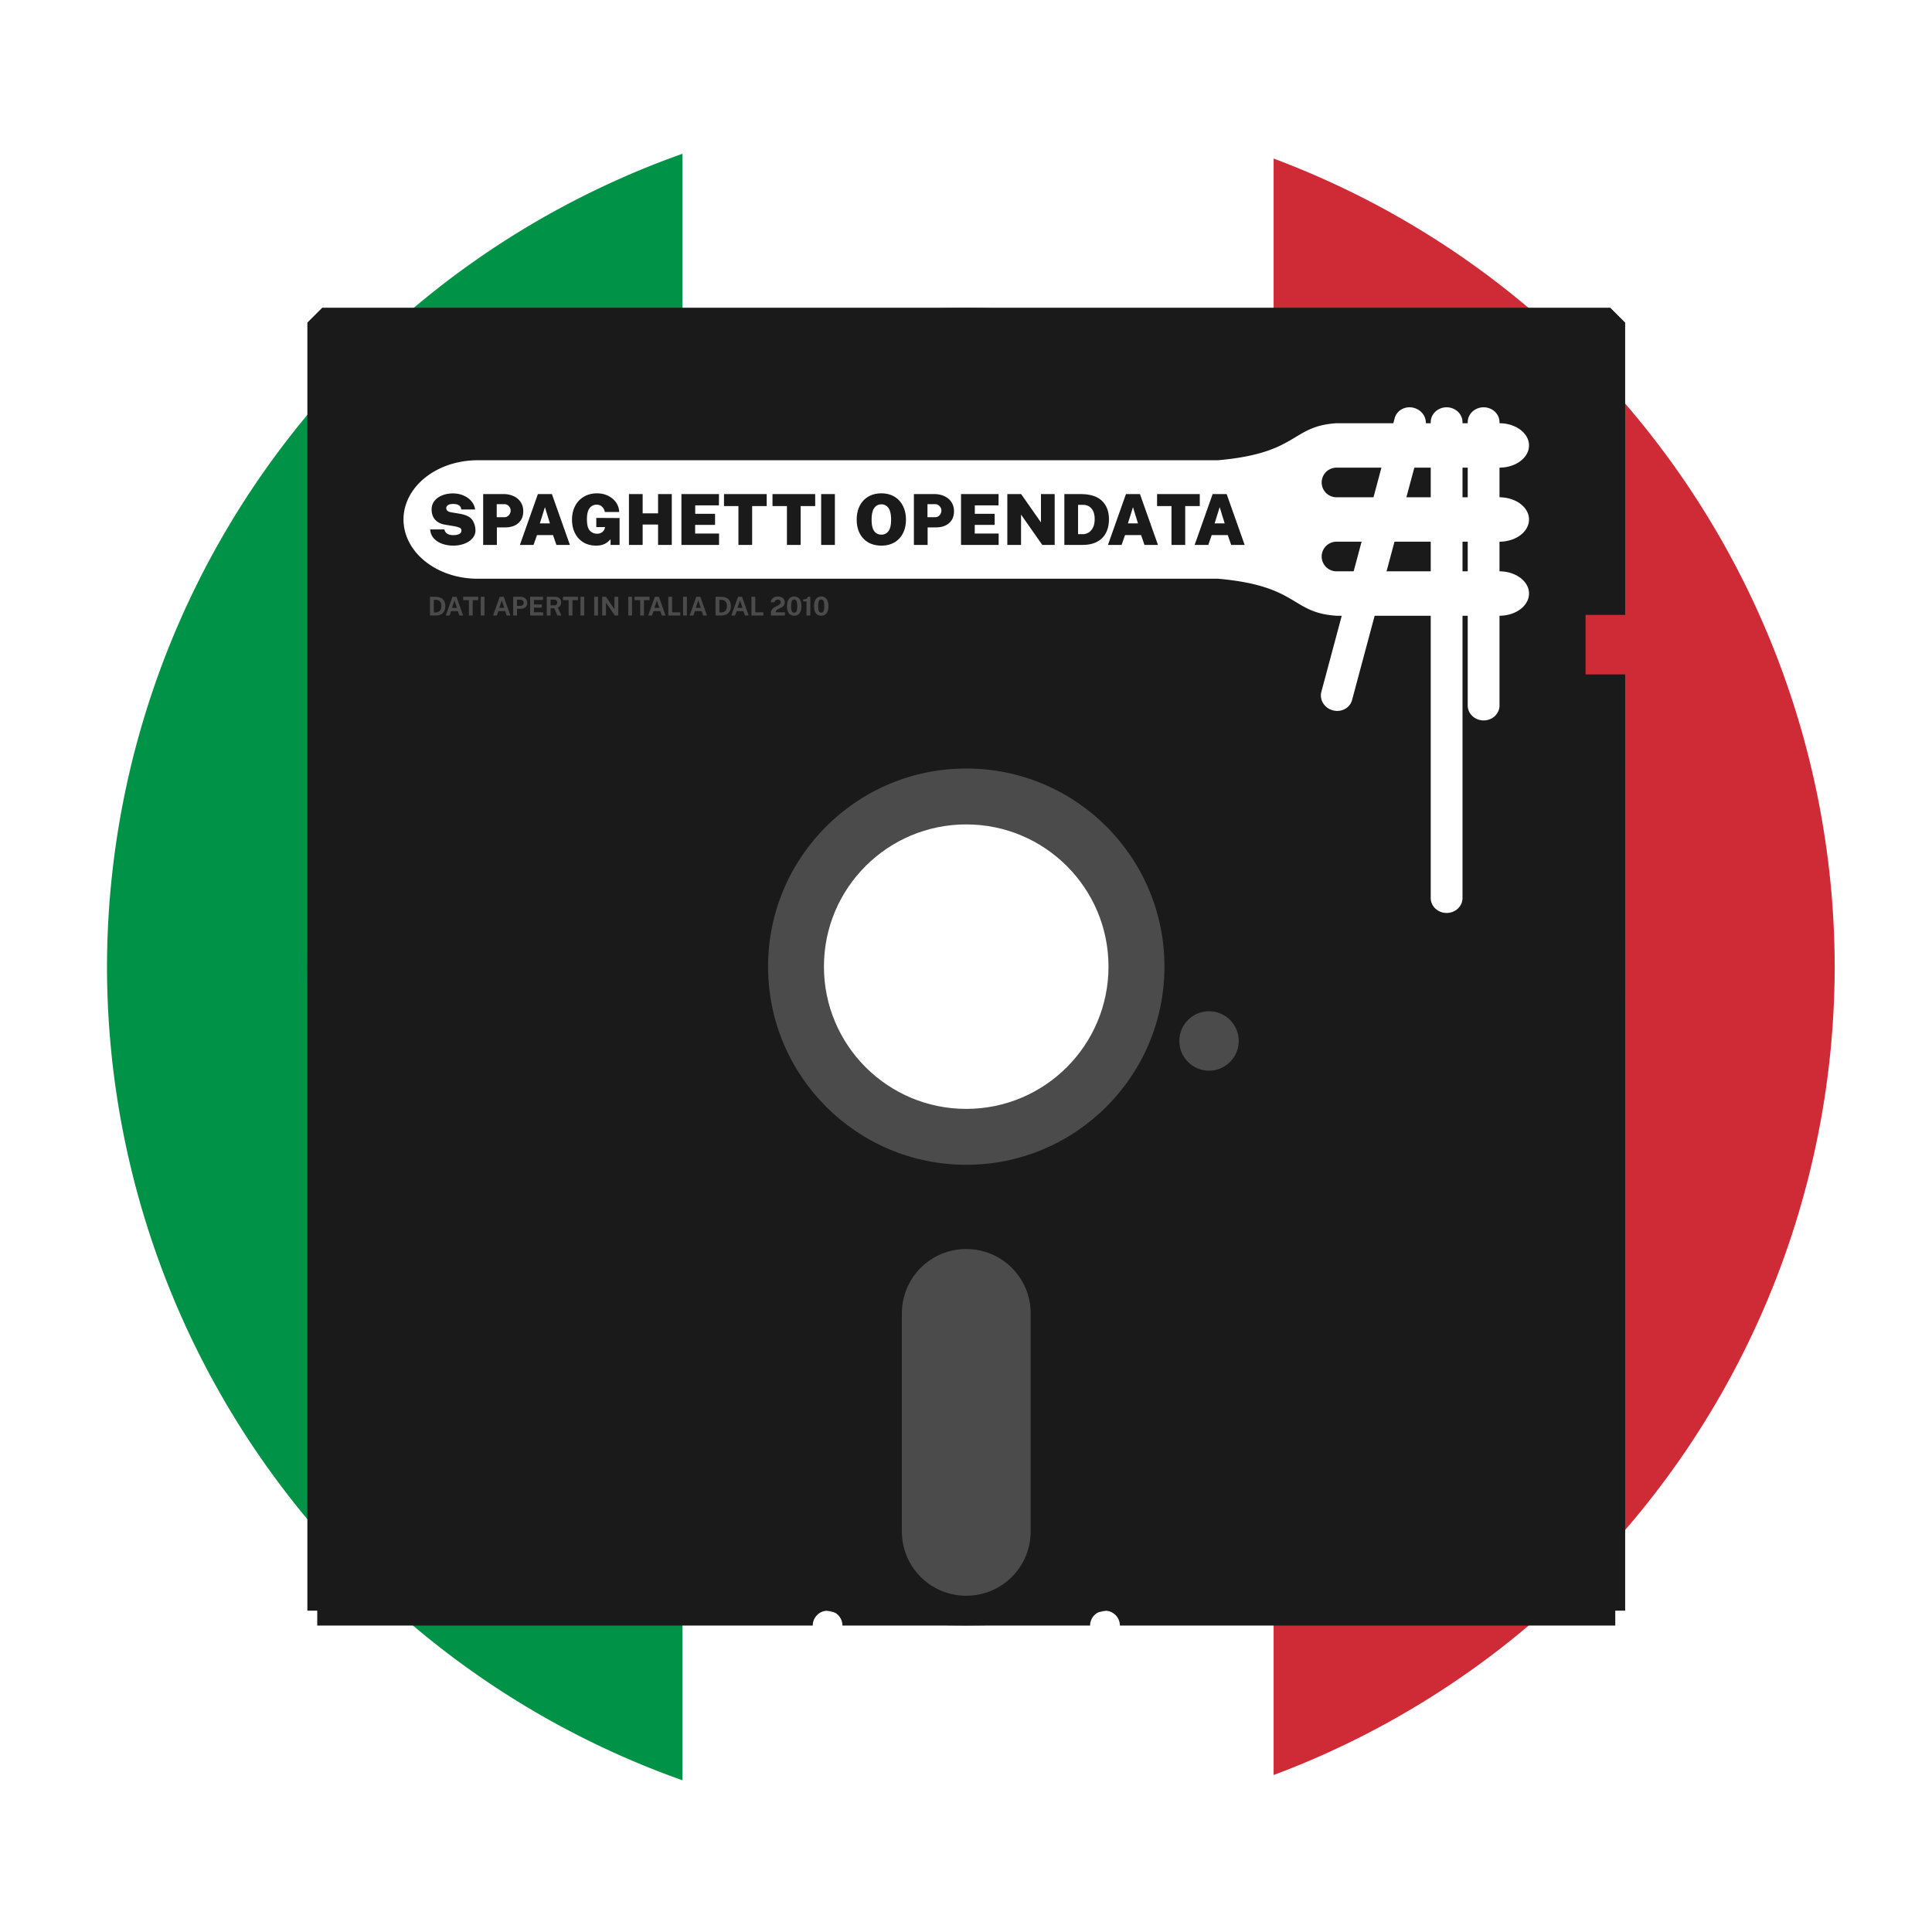 <?xml version="1.0" encoding="UTF-8" standalone="no"?>
<!-- Created with Inkscape (http://www.inkscape.org/) -->

<svg
   xmlns:dc="http://purl.org/dc/elements/1.1/"
   xmlns:cc="http://creativecommons.org/ns#"
   xmlns:rdf="http://www.w3.org/1999/02/22-rdf-syntax-ns#"
   xmlns:svg="http://www.w3.org/2000/svg"
   xmlns="http://www.w3.org/2000/svg"
   xmlns:sodipodi="http://sodipodi.sourceforge.net/DTD/sodipodi-0.dtd"
   xmlns:inkscape="http://www.inkscape.org/namespaces/inkscape"
   width="831.496"
   height="831.496"
   viewBox="0 0 220 220"
   version="1.1"
   id="svg8"
   inkscape:version="0.92.2 5c3e80d, 2017-08-06"
   sodipodi:docname="Spaghetti_open_data_logo2019_floppy circle.svg"
   inkscape:export-filename="/Users/lucacorsato/Documents/lavori/spaghetti open data 2019/png/Spaghetti_open_data_logo2019__floppy_circle.png"
   inkscape:export-xdpi="300"
   inkscape:export-ydpi="300">
  <defs
     id="defs2">
    <linearGradient
       id="linearGradient3874">
      <stop
         id="stop3876"
         offset="0"
         style="stop-color:#0f0f0f;stop-opacity:1;" />
      <stop
         id="stop3878"
         offset="1"
         style="stop-color:#4b4b4b;stop-opacity:1;" />
    </linearGradient>
    <filter
       inkscape:collect="always"
       style="color-interpolation-filters:sRGB"
       id="filter1081"
       x="-0.06"
       width="1.12"
       y="-0.06"
       height="1.12">
      <feGaussianBlur
         inkscape:collect="always"
         stdDeviation="5.625"
         id="feGaussianBlur1083" />
    </filter>
  </defs>
  <sodipodi:namedview
     id="base"
     pagecolor="#ffffff"
     bordercolor="#666666"
     borderopacity="1.0"
     inkscape:pageopacity="0.0"
     inkscape:pageshadow="2"
     inkscape:zoom="0.5812158"
     inkscape:cx="168.90228"
     inkscape:cy="385.01801"
     inkscape:document-units="mm"
     inkscape:current-layer="layer1"
     showgrid="true"
     inkscape:snap-bbox="true"
     inkscape:bbox-paths="true"
     inkscape:bbox-nodes="true"
     inkscape:snap-bbox-edge-midpoints="true"
     inkscape:snap-bbox-midpoints="true"
     inkscape:object-paths="true"
     inkscape:snap-intersection-paths="true"
     inkscape:snap-smooth-nodes="true"
     inkscape:snap-midpoints="true"
     inkscape:snap-object-midpoints="true"
     inkscape:snap-center="true"
     inkscape:snap-text-baseline="true"
     inkscape:snap-page="true"
     inkscape:snap-grids="false"
     inkscape:snap-to-guides="false"
     inkscape:window-width="1807"
     inkscape:window-height="1073"
     inkscape:window-x="61"
     inkscape:window-y="74"
     inkscape:window-maximized="0"
     inkscape:snap-global="true"
     units="px"
     fit-margin-top="0"
     fit-margin-left="0"
     fit-margin-right="0"
     fit-margin-bottom="0" />
  <g
     inkscape:label="Livello 1"
     inkscape:groupmode="layer"
     id="layer1"
     transform="translate(25,-39.015)">
    <g
       id="g1047"
       transform="matrix(0.873,0,0,0.873,-247.326,34.101)"
       style="filter:url(#filter1081)">
      <path
         transform="matrix(0.265,0,0,0.265,-25,39.015)"
         id="path1037"
         d="M 1391.309,-50.305 A 425.197,425.197 0 0 0 1108.022,350.037 425.197,425.197 0 0 0 1391.309,750.309 Z"
         style="opacity:1;fill:#009246;fill-opacity:1;stroke:none;stroke-width:14.815;stroke-linecap:round;stroke-linejoin:round;stroke-miterlimit:4;stroke-dasharray:none;stroke-opacity:1"
         inkscape:connector-curvature="0" />
      <path
         transform="matrix(0.265,0,0,0.265,-25,39.015)"
         id="path1042"
         d="m 1682.25,-47.939 a 425.197,425.197 0 0 0 -149.031,-27.221 425.197,425.197 0 0 0 -141.91,24.855 V 750.309 a 425.197,425.197 0 0 0 141.91,24.926 425.197,425.197 0 0 0 149.031,-27.523 z"
         style="opacity:1;fill:#ffffff;fill-opacity:1;stroke:none;stroke-width:14.815;stroke-linecap:round;stroke-linejoin:round;stroke-miterlimit:4;stroke-dasharray:none;stroke-opacity:1"
         inkscape:connector-curvature="0" />
      <path
         transform="matrix(0.265,0,0,0.265,-25,39.015)"
         id="path885"
         d="M 1682.25,-47.939 V 747.711 A 425.197,425.197 0 0 0 1958.416,350.037 425.197,425.197 0 0 0 1682.25,-47.939 Z"
         style="opacity:1;fill:#ce2b37;fill-opacity:1;stroke:none;stroke-width:14.815;stroke-linecap:round;stroke-linejoin:round;stroke-miterlimit:4;stroke-dasharray:none;stroke-opacity:1"
         inkscape:connector-curvature="0" />
    </g>
    <g
       id="g1318"
       transform="matrix(0.265,0,0,0.265,292.142,258.237)" />
    <g
       id="g1320"
       transform="matrix(0.265,0,0,0.265,292.142,258.237)" />
    <g
       id="g1322"
       transform="matrix(0.265,0,0,0.265,292.142,258.237)" />
    <g
       id="g1324"
       transform="matrix(0.265,0,0,0.265,292.142,258.237)" />
    <g
       id="g1326"
       transform="matrix(0.265,0,0,0.265,292.142,258.237)" />
    <g
       id="g1328"
       transform="matrix(0.265,0,0,0.265,292.142,258.237)" />
    <g
       id="g1330"
       transform="matrix(0.265,0,0,0.265,292.142,258.237)" />
    <g
       id="g1332"
       transform="matrix(0.265,0,0,0.265,292.142,258.237)" />
    <g
       id="g1334"
       transform="matrix(0.265,0,0,0.265,292.142,258.237)" />
    <g
       id="g1336"
       transform="matrix(0.265,0,0,0.265,292.142,258.237)" />
    <g
       id="g1338"
       transform="matrix(0.265,0,0,0.265,292.142,258.237)" />
    <g
       id="g1340"
       transform="matrix(0.265,0,0,0.265,292.142,258.237)" />
    <g
       id="g1342"
       transform="matrix(0.265,0,0,0.265,292.142,258.237)" />
    <g
       id="g1344"
       transform="matrix(0.265,0,0,0.265,292.142,258.237)" />
    <g
       id="g1346"
       transform="matrix(0.265,0,0,0.265,292.142,258.237)" />
    <g
       transform="matrix(0.246,0,0,0.246,10,-34.762)"
       id="layer1-8"
       inkscape:label="Layer 1">
      <path
         inkscape:connector-curvature="0"
         id="path3861"
         d="M 304.98,442.361 C 136.534,442.361 3.5e-5,578.894 3.5e-5,747.34 c 0,168.446 136.534,305.02 304.98,305.02 168.446,0 305.02,-136.574 305.02,-305.02 0,-168.446 -136.574,-304.98 -305.02,-304.98 z m 0,239.158 c 36.369,0 65.862,29.452 65.862,65.821 0,36.369 -29.493,65.862 -65.862,65.862 -36.369,0 -65.862,-29.493 -65.862,-65.862 0,-36.369 29.493,-65.821 65.862,-65.821 z"
         style="fill:#4b4b4b;fill-opacity:1;stroke:none;stroke-width:1.304" />
      <path
         id="rect2985"
         transform="translate(0,442.361)"
         d="M 6.883,0 0.006,6.877 V 603.123 H 4.578 V 610 H 233.93 c 0,-3.8 3.077,-6.877 6.877,-6.877 3.8,0 6.875,3.077 6.875,6.877 h 104.727 9.91 c 0,-3.8 3.116,-6.877 6.916,-6.877 3.8,0 6.877,3.077 6.877,6.877 h 13.754 29.852 185.705 v -6.877 h 4.572 V 169.721 h -18.324 v -27.545 h 18.324 V 6.877 L 603.117,0 Z M 225.357,133.654 c 0.688,0 1.279,0.175 1.775,0.527 0.504,0.344 0.888,0.851 1.152,1.523 0.272,0.672 0.408,1.484 0.408,2.436 0,1.424 -0.293,2.521 -0.877,3.289 -0.584,0.76 -1.403,1.141 -2.459,1.141 -1.056,0 -1.881,-0.381 -2.473,-1.141 -0.584,-0.76 -0.875,-1.851 -0.875,-3.275 0,-0.952 0.131,-1.766 0.395,-2.438 0.272,-0.68 0.66,-1.191 1.164,-1.535 0.504,-0.352 1.101,-0.527 1.789,-0.527 z m 12.516,0 c 0.688,0 1.279,0.175 1.775,0.527 0.504,0.344 0.888,0.851 1.152,1.523 0.272,0.672 0.408,1.484 0.408,2.436 0,1.424 -0.293,2.521 -0.877,3.289 -0.584,0.76 -1.403,1.141 -2.459,1.141 -1.056,0 -1.881,-0.381 -2.473,-1.141 -0.584,-0.76 -0.875,-1.851 -0.875,-3.275 0,-0.952 0.131,-1.766 0.395,-2.438 0.272,-0.68 0.66,-1.191 1.164,-1.535 0.504,-0.352 1.101,-0.527 1.789,-0.527 z m -20.006,0.012 c 0.624,0 1.173,0.108 1.645,0.324 0.472,0.216 0.836,0.52 1.092,0.912 0.256,0.392 0.383,0.851 0.383,1.379 0,0.576 -0.116,1.048 -0.348,1.416 -0.224,0.36 -0.496,0.64 -0.816,0.84 -0.32,0.2 -0.736,0.413 -1.248,0.637 -0.4,0.168 -0.715,0.319 -0.947,0.455 -0.232,0.128 -0.428,0.296 -0.588,0.504 -0.152,0.208 -0.232,0.466 -0.24,0.77 v 0.084 h 4.271 v 1.475 h -6.467 v -1.307 c 0,-0.536 0.123,-0.993 0.371,-1.369 0.256,-0.384 0.56,-0.692 0.912,-0.924 0.36,-0.24 0.828,-0.503 1.404,-0.791 0.432,-0.224 0.768,-0.409 1.008,-0.553 0.248,-0.152 0.451,-0.327 0.611,-0.527 0.16,-0.208 0.24,-0.441 0.24,-0.697 0,-0.368 -0.127,-0.655 -0.383,-0.863 -0.256,-0.208 -0.573,-0.312 -0.949,-0.312 -0.384,0 -0.727,0.104 -1.031,0.312 -0.296,0.2 -0.516,0.519 -0.66,0.959 l -1.619,-0.107 c 0.104,-0.8 0.44,-1.436 1.008,-1.908 0.576,-0.472 1.36,-0.707 2.352,-0.707 z m -161.104,0.119 c 1.232,0 2.096,0.004 2.592,0.012 1.536,0.032 2.668,0.42 3.396,1.164 0.736,0.744 1.104,1.785 1.104,3.121 0,1.384 -0.381,2.459 -1.141,3.227 -0.76,0.768 -1.9,1.152 -3.42,1.152 h -2.531 z m 10.404,0 h 1.848 l 3.096,8.676 h -1.74 l -0.707,-2.016 h -3.121 l -0.73,2.016 h -1.752 z m 4.975,0 h 6.949 v 1.561 h -2.568 v 7.115 h -1.752 v -7.115 h -2.629 z m 8.105,0 H 82 v 8.676 h -1.752 z m 8.811,0 h 1.848 l 3.096,8.676 h -1.74 l -0.707,-2.016 h -3.121 l -0.73,2.016 h -1.752 z m 6.213,0 h 3.191 c 0.64,0 1.207,0.112 1.703,0.336 0.504,0.216 0.901,0.541 1.189,0.973 0.288,0.424 0.432,0.935 0.432,1.535 0,0.856 -0.28,1.528 -0.84,2.016 -0.56,0.48 -1.312,0.721 -2.256,0.721 h -1.656 v 3.096 h -1.764 z m 7.852,0 h 5.963 l -0.012,1.477 h -4.188 v 2.1 h 3.637 v 1.451 H 104.875 v 2.148 l 4.271,0.012 v 1.488 h -6.023 z m 7.711,0 h 3.66 c 1,0 1.748,0.233 2.244,0.697 0.496,0.464 0.742,1.095 0.742,1.895 0,0.632 -0.14,1.141 -0.42,1.525 -0.272,0.384 -0.64,0.692 -1.104,0.924 l 1.607,3.635 h -1.811 l -1.416,-3.348 h -1.752 v 3.348 h -1.752 z m 7.48,0 h 6.949 v 1.561 h -2.568 v 7.115 h -1.752 v -7.115 h -2.629 z m 8.105,0 h 1.752 v 8.676 h -1.752 z m 6.375,0 h 1.752 v 8.676 h -1.752 z m 3.68,0 h 1.74 l 3.947,5.748 v -5.748 h 1.764 v 8.676 h -1.584 l -4.115,-5.963 v 5.963 h -1.752 z m 12.07,0 h 1.752 v 8.676 h -1.752 z m 2.887,0 h 6.949 v 1.561 h -2.568 v 7.115 h -1.752 v -7.115 h -2.629 z m 9.439,0 h 1.848 l 3.096,8.676 h -1.74 l -0.707,-2.016 h -3.121 l -0.73,2.016 h -1.752 z m 6.213,0 h 1.764 v 7.201 h 3.768 v 1.475 h -5.531 z m 6.844,0 h 1.752 v 8.676 h -1.752 z m 6.115,0 h 1.848 l 3.096,8.676 h -1.74 l -0.707,-2.016 h -3.121 l -0.73,2.016 h -1.752 z m 8.908,0 c 1.232,0 2.096,0.004 2.592,0.012 1.536,0.032 2.668,0.42 3.396,1.164 0.736,0.744 1.104,1.785 1.104,3.121 0,1.384 -0.381,2.459 -1.141,3.227 -0.76,0.768 -1.9,1.152 -3.42,1.152 h -2.531 z m 10.404,0 h 1.848 l 3.096,8.676 h -1.74 l -0.707,-2.016 h -3.121 L 198,142.461 h -1.752 z m 6.213,0 h 1.764 v 7.201 h 3.768 v 1.475 h -5.531 z m 26.098,0 h 1.164 v 8.676 h -1.775 v -6.527 h -1.549 v -0.961 c 0.72,0 1.248,-0.099 1.584,-0.299 0.344,-0.2 0.536,-0.497 0.576,-0.889 z m -6.32,1.26 c -0.504,0 -0.864,0.241 -1.08,0.721 -0.216,0.48 -0.324,1.277 -0.324,2.389 0,0.728 0.043,1.312 0.131,1.752 0.096,0.432 0.245,0.747 0.445,0.947 0.208,0.2 0.488,0.301 0.84,0.301 0.352,0 0.628,-0.101 0.828,-0.301 0.208,-0.2 0.355,-0.515 0.443,-0.947 0.088,-0.432 0.133,-1.016 0.133,-1.752 0,-0.752 -0.049,-1.353 -0.145,-1.801 -0.088,-0.456 -0.235,-0.788 -0.443,-0.996 -0.208,-0.208 -0.484,-0.312 -0.828,-0.312 z m 12.516,0 c -0.504,0 -0.864,0.241 -1.08,0.721 -0.216,0.48 -0.324,1.277 -0.324,2.389 0,0.728 0.043,1.312 0.131,1.752 0.096,0.432 0.245,0.747 0.445,0.947 0.208,0.2 0.488,0.301 0.84,0.301 0.352,0 0.628,-0.101 0.828,-0.301 0.208,-0.2 0.355,-0.515 0.443,-0.947 0.088,-0.432 0.133,-1.016 0.133,-1.752 0,-0.752 -0.049,-1.353 -0.145,-1.801 -0.088,-0.456 -0.235,-0.788 -0.443,-0.996 -0.208,-0.208 -0.484,-0.312 -0.828,-0.312 z m -125.275,0.072 v 2.652 h 1.596 c 0.464,0 0.832,-0.125 1.104,-0.373 0.28,-0.248 0.42,-0.571 0.42,-0.971 0,-0.4 -0.132,-0.717 -0.396,-0.949 -0.256,-0.24 -0.588,-0.359 -0.996,-0.359 z m -15.563,0.012 v 2.881 h 1.619 c 0.432,0 0.788,-0.14 1.068,-0.42 0.288,-0.28 0.432,-0.633 0.432,-1.057 0,-0.424 -0.144,-0.764 -0.432,-1.02 -0.288,-0.256 -0.652,-0.385 -1.092,-0.385 z m -38.496,0.072 v 5.844 h 0.805 c 0.808,0 1.455,-0.235 1.943,-0.707 0.496,-0.48 0.744,-1.236 0.744,-2.268 0,-0.984 -0.233,-1.71 -0.697,-2.174 -0.456,-0.464 -1.111,-0.695 -1.967,-0.695 z m 132.187,0 v 5.844 h 0.805 c 0.808,0 1.455,-0.235 1.943,-0.707 0.496,-0.48 0.744,-1.236 0.744,-2.268 0,-0.984 -0.233,-1.71 -0.697,-2.174 -0.456,-0.464 -1.111,-0.695 -1.967,-0.695 z m -122.623,0.275 -1.164,3.445 h 2.316 z m 21.891,0 -1.164,3.445 h 2.316 z m 71.812,0 -1.164,3.445 h 2.316 z m 19.172,0 -1.164,3.445 h 2.316 z m 19.312,0 -1.164,3.445 h 2.316 z M 305,213.283 c 50.661,0 91.74,41.039 91.74,91.697 0,50.658 -41.08,91.736 -91.74,91.736 -50.661,0 -91.74,-41.078 -91.74,-91.736 0,-50.658 41.08,-91.697 91.74,-91.697 z m 112.371,112.365 c 7.599,0 13.752,6.153 13.752,13.752 0,7.599 -6.153,13.754 -13.752,13.754 -7.599,0 -13.754,-6.155 -13.754,-13.754 0,-7.599 6.155,-13.752 13.754,-13.752 z M 305,435.709 c 16.516,0 29.812,13.295 29.812,29.811 v 100.877 c 0,16.515 -13.297,29.811 -29.812,29.811 -16.516,0 -29.812,-13.295 -29.812,-29.811 V 465.52 c 0,-16.515 13.297,-29.811 29.812,-29.811 z"
         style="fill:#1a1a1a;fill-opacity:1;fill-rule:evenodd;stroke:none;stroke-width:1.294"
         inkscape:connector-curvature="0" />
      <g
         transform="translate(1841.91,587.529)"
         id="g1318-0" />
      <g
         transform="translate(1841.91,587.529)"
         id="g1320-2" />
      <g
         transform="translate(1841.91,587.529)"
         id="g1322-4" />
      <g
         transform="translate(1841.91,587.529)"
         id="g1324-8" />
      <g
         transform="translate(1841.91,587.529)"
         id="g1326-3" />
      <g
         transform="translate(1841.91,587.529)"
         id="g1328-9" />
      <g
         transform="translate(1841.91,587.529)"
         id="g1330-0" />
      <g
         transform="translate(1841.91,587.529)"
         id="g1332-5" />
      <g
         transform="translate(1841.91,587.529)"
         id="g1334-2" />
      <g
         transform="translate(1841.91,587.529)"
         id="g1336-2" />
      <g
         transform="translate(1841.91,587.529)"
         id="g1338-7" />
      <g
         transform="translate(1841.91,587.529)"
         id="g1340-3" />
      <g
         transform="translate(1841.91,587.529)"
         id="g1342-7" />
      <g
         transform="translate(1841.91,587.529)"
         id="g1344-9" />
      <g
         transform="translate(1841.91,587.529)"
         id="g1346-0" />
      <path
         id="path1485"
         d="m 551.785,495.811 -75.408,0.002 c -21.305,1.377 -17.261,13.825 -54.842,17.139 H 78.775 a 34.276,27.421 0 0 0 -3.422,0.139 34.276,27.421 0 0 0 -3.387,0.406 34.276,27.421 0 0 0 -3.318,0.68 34.276,27.421 0 0 0 -3.221,0.939 34.276,27.421 0 0 0 -3.086,1.193 34.276,27.421 0 0 0 -2.918,1.432 34.276,27.421 0 0 0 -2.729,1.658 34.276,27.421 0 0 0 -2.508,1.871 34.276,27.421 0 0 0 -2.26,2.057 34.276,27.421 0 0 0 -1.994,2.229 34.276,27.421 0 0 0 -0.84,1.105 34.276,27.421 0 0 0 -1.562,2.441 34.276,27.421 0 0 0 -1.25,2.551 34.276,27.421 0 0 0 -0.93,2.639 34.276,27.421 0 0 0 -0.592,2.699 34.276,27.421 0 0 0 -0.25,2.734 34.276,27.421 0 0 0 0.092,2.738 34.276,27.421 0 0 0 0.432,2.721 34.276,27.421 0 0 0 0.77,2.672 34.276,27.421 0 0 0 1.098,2.596 34.276,27.421 0 0 0 1.416,2.494 34.276,27.421 0 0 0 0.777,1.139 34.276,27.421 0 0 0 1.859,2.301 34.276,27.421 0 0 0 2.137,2.141 34.276,27.421 0 0 0 2.395,1.963 34.276,27.421 0 0 0 2.625,1.76 34.276,27.421 0 0 0 2.834,1.541 34.276,27.421 0 0 0 3.01,1.309 34.276,27.421 0 0 0 3.16,1.059 34.276,27.421 0 0 0 3.277,0.805 34.276,27.421 0 0 0 3.359,0.533 34.276,27.421 0 0 0 3.41,0.268 34.276,27.421 0 0 0 1.615,0.029 h 342.761 c 37.581,3.314 33.536,15.761 54.842,17.139 h 75.406 a 13.71,10.283 0 0 0 0.648,-0.016 13.71,10.283 0 0 0 1.363,-0.098 13.71,10.283 0 0 0 1.342,-0.203 13.71,10.283 0 0 0 1.311,-0.301 13.71,10.283 0 0 0 1.266,-0.396 13.71,10.283 0 0 0 1.205,-0.488 13.71,10.283 0 0 0 1.133,-0.578 13.71,10.283 0 0 0 1.053,-0.662 13.71,10.283 0 0 0 0.955,-0.734 13.71,10.283 0 0 0 0.856,-0.803 13.71,10.283 0 0 0 0.742,-0.865 13.71,10.283 0 0 0 0.312,-0.426 13.71,10.283 0 0 0 0.566,-0.934 13.71,10.283 0 0 0 0.439,-0.975 13.71,10.283 0 0 0 0.309,-1.002 13.71,10.283 0 0 0 0.17,-1.021 13.71,10.283 0 0 0 0.043,-1.027 13.71,10.283 0 0 0 -0.104,-1.023 13.71,10.283 0 0 0 -0.236,-1.014 13.71,10.283 0 0 0 -0.369,-0.988 13.71,10.283 0 0 0 -0.5,-0.955 13.71,10.283 0 0 0 -0.627,-0.914 13.71,10.283 0 0 0 -0.336,-0.416 13.71,10.283 0 0 0 -0.797,-0.836 13.71,10.283 0 0 0 -0.904,-0.771 13.71,10.283 0 0 0 -1.002,-0.701 13.71,10.283 0 0 0 -1.092,-0.623 13.71,10.283 0 0 0 -1.168,-0.535 13.71,10.283 0 0 0 -1.232,-0.451 13.71,10.283 0 0 0 -1.291,-0.35 13.71,10.283 0 0 0 -1.328,-0.256 13.71,10.283 0 0 0 -1.354,-0.152 13.71,10.283 0 0 0 -1.371,-0.053 h -75.408 a 6.855,6.855 0 0 1 -5.938,-3.43 6.855,6.855 0 0 1 0,-6.853 6.855,6.855 0 0 1 5.938,-3.43 v 0.006 h 75.406 a 13.71,10.283 0 0 0 0.648,-0.016 13.71,10.283 0 0 0 1.363,-0.099 13.71,10.283 0 0 0 1.342,-0.201 13.71,10.283 0 0 0 1.311,-0.301 13.71,10.283 0 0 0 1.266,-0.396 13.71,10.283 0 0 0 1.205,-0.49 13.71,10.283 0 0 0 1.133,-0.576 13.71,10.283 0 0 0 1.053,-0.664 13.71,10.283 0 0 0 0.955,-0.732 13.71,10.283 0 0 0 0.855,-0.805 13.71,10.283 0 0 0 0.742,-0.863 13.71,10.283 0 0 0 0.312,-0.426 13.71,10.283 0 0 0 0.566,-0.936 13.71,10.283 0 0 0 0.439,-0.975 13.71,10.283 0 0 0 0.309,-1.002 13.71,10.283 0 0 0 0.17,-1.02 13.71,10.283 0 0 0 0.043,-1.027 13.71,10.283 0 0 0 -0.104,-1.023 13.71,10.283 0 0 0 -0.236,-1.014 13.71,10.283 0 0 0 -0.369,-0.988 13.71,10.283 0 0 0 -0.5,-0.957 13.71,10.283 0 0 0 -0.627,-0.914 13.71,10.283 0 0 0 -0.336,-0.414 13.71,10.283 0 0 0 -0.797,-0.836 13.71,10.283 0 0 0 -0.904,-0.773 13.71,10.283 0 0 0 -1.002,-0.701 13.71,10.283 0 0 0 -1.092,-0.623 13.71,10.283 0 0 0 -1.168,-0.535 13.71,10.283 0 0 0 -1.232,-0.449 13.71,10.283 0 0 0 -1.291,-0.352 13.71,10.283 0 0 0 -1.328,-0.254 13.71,10.283 0 0 0 -1.354,-0.152 13.71,10.283 0 0 0 -1.371,-0.057 l -75.408,0.003 a 6.855,6.855 0 0 1 -5.937,-3.426 6.855,6.855 0 0 1 0,-6.855 6.855,6.855 0 0 1 5.937,-3.43 h 75.406 a 13.71,10.283 0 0 0 0.648,-0.016 13.71,10.283 0 0 0 1.363,-0.1 13.71,10.283 0 0 0 1.342,-0.201 13.71,10.283 0 0 0 1.311,-0.301 13.71,10.283 0 0 0 1.266,-0.398 13.71,10.283 0 0 0 1.205,-0.488 13.71,10.283 0 0 0 1.133,-0.578 13.71,10.283 0 0 0 1.053,-0.662 13.71,10.283 0 0 0 0.955,-0.732 13.71,10.283 0 0 0 0.854,-0.805 13.71,10.283 0 0 0 0.744,-0.863 13.71,10.283 0 0 0 0.312,-0.426 13.71,10.283 0 0 0 0.566,-0.936 13.71,10.283 0 0 0 0.439,-0.975 13.71,10.283 0 0 0 0.308,-1.002 13.71,10.283 0 0 0 0.17,-1.02 13.71,10.283 0 0 0 0.043,-1.027 13.71,10.283 0 0 0 -0.104,-1.025 13.71,10.283 0 0 0 -0.236,-1.012 13.71,10.283 0 0 0 -0.369,-0.988 13.71,10.283 0 0 0 -0.5,-0.957 13.71,10.283 0 0 0 -0.627,-0.914 13.71,10.283 0 0 0 -0.336,-0.414 13.71,10.283 0 0 0 -0.797,-0.836 13.71,10.283 0 0 0 -0.904,-0.773 13.71,10.283 0 0 0 -1.002,-0.701 13.71,10.283 0 0 0 -1.092,-0.623 13.71,10.283 0 0 0 -1.168,-0.535 13.71,10.283 0 0 0 -1.232,-0.449 13.71,10.283 0 0 0 -1.291,-0.351 13.71,10.283 0 0 0 -1.328,-0.254 13.71,10.283 0 0 0 -1.354,-0.152 13.71,10.283 0 0 0 -1.371,-0.055 z m -417.749,32.463 c 2.019,0 3.81,0.413 5.373,1.238 1.563,0.803 2.767,1.867 3.613,3.191 0.847,1.303 1.281,2.703 1.303,4.201 h -6.609 c -0.217,-1.02 -0.651,-1.836 -1.303,-2.443 -0.63,-0.63 -1.477,-0.943 -2.541,-0.943 -1.303,0 -2.376,0.532 -3.223,1.596 -0.825,1.064 -1.238,2.778 -1.238,5.145 0,2.583 0.455,4.351 1.367,5.307 0.933,0.933 2.053,1.4 3.355,1.4 0.847,0 1.583,-0.216 2.213,-0.65 0.63,-0.456 1.031,-0.976 1.205,-1.562 l 0.293,-0.848 h -4.102 v -4.266 l 10.777,0.064 v 12.439 h -4.168 v -2.605 c -0.564,0.586 -1.108,1.076 -1.629,1.467 -0.499,0.391 -1.171,0.737 -2.018,1.041 -0.847,0.282 -1.867,0.424 -3.061,0.424 -2.214,0 -4.17,-0.499 -5.863,-1.498 -1.672,-1.02 -2.973,-2.442 -3.906,-4.266 -0.912,-1.824 -1.367,-3.907 -1.367,-6.252 0,-2.41 0.488,-4.538 1.465,-6.383 0.977,-1.845 2.334,-3.267 4.07,-4.266 1.758,-1.02 3.756,-1.531 5.992,-1.531 z m 131.681,0 c 2.258,0 4.244,0.499 5.959,1.498 1.715,0.999 3.039,2.42 3.973,4.266 0.955,1.824 1.434,3.951 1.434,6.383 0,2.41 -0.467,4.526 -1.4,6.35 -0.933,1.824 -2.258,3.236 -3.973,4.234 -1.715,0.977 -3.713,1.465 -5.992,1.465 -2.301,0 -4.32,-0.488 -6.057,-1.465 -1.715,-0.999 -3.039,-2.399 -3.973,-4.201 -0.933,-1.824 -1.4,-3.951 -1.4,-6.383 0,-2.431 0.467,-4.559 1.4,-6.383 0.955,-1.845 2.291,-3.267 4.006,-4.266 1.737,-0.999 3.744,-1.498 6.023,-1.498 z m -198.33,0.034 c 1.867,0 3.549,0.346 5.047,1.041 1.52,0.673 2.725,1.586 3.615,2.736 0.912,1.129 1.442,2.344 1.594,3.646 h -6.414 c -0.087,-0.89 -0.445,-1.529 -1.074,-1.92 -0.608,-0.412 -1.488,-0.619 -2.639,-0.619 -1.129,0 -1.954,0.184 -2.475,0.553 -0.499,0.369 -0.748,0.803 -0.748,1.303 0,0.564 0.184,1.01 0.553,1.336 0.369,0.304 1.043,0.543 2.02,0.717 l 3.68,0.617 c 2.996,0.521 4.95,1.51 5.861,2.965 0.933,1.433 1.4,3.027 1.4,4.785 0,1.324 -0.455,2.518 -1.367,3.582 -0.89,1.064 -2.128,1.9 -3.713,2.508 -1.563,0.608 -3.31,0.912 -5.242,0.912 -1.737,0 -3.398,-0.272 -4.982,-0.814 -1.563,-0.543 -2.866,-1.367 -3.908,-2.475 -1.042,-1.129 -1.628,-2.53 -1.758,-4.201 h 6.578 c 0.174,0.825 0.606,1.477 1.301,1.955 0.716,0.456 1.629,0.684 2.736,0.684 1.129,0 2.051,-0.163 2.768,-0.488 0.738,-0.347 1.107,-0.902 1.107,-1.662 0,-0.63 -0.325,-1.073 -0.977,-1.334 -0.651,-0.282 -1.639,-0.533 -2.963,-0.75 l -3.68,-0.617 c -1.91,-0.304 -3.42,-1.054 -4.527,-2.248 -1.107,-1.216 -1.66,-2.812 -1.66,-4.787 0,-1.52 0.434,-2.832 1.303,-3.939 0.89,-1.129 2.084,-1.986 3.582,-2.572 1.498,-0.608 3.159,-0.912 4.982,-0.912 z m 13.988,0.293 h 9.314 c 1.758,0 3.331,0.316 4.721,0.945 1.411,0.63 2.519,1.552 3.322,2.768 0.803,1.194 1.205,2.616 1.205,4.266 0,2.323 -0.76,4.146 -2.279,5.471 -1.498,1.324 -3.551,1.986 -6.156,1.986 h -3.777 v 8.107 h -6.35 z m 25.338,0 h 6.48 l 8.336,23.543 h -6.252 l -1.564,-4.559 h -7.424 l -1.596,4.559 h -6.316 z m 42.142,0 h 6.35 v 8.922 h 7.133 v -8.922 h 6.35 v 23.543 h -6.35 v -9.443 h -7.133 v 9.443 h -6.35 z m 24.295,0 h 17.391 l -0.034,5.242 h -10.975 v 3.908 h 9.184 v 5.113 h -9.215 v 4.004 h 11.07 v 5.275 h -17.422 z m 19.709,0 h 19.766 v 5.568 h -6.74 v 17.975 h -6.35 v -17.975 h -6.676 z m 22.451,0 h 19.766 v 5.568 h -6.74 v 17.975 h -6.35 v -17.975 h -6.676 z m 22.523,0 h 6.35 v 23.543 h -6.35 z m 42.93,0 h 9.312 c 1.758,0 3.333,0.316 4.723,0.945 1.411,0.63 2.517,1.552 3.32,2.768 0.803,1.194 1.205,2.616 1.205,4.266 0,2.323 -0.76,4.146 -2.279,5.471 -1.498,1.324 -3.549,1.986 -6.154,1.986 h -3.777 v 8.107 h -6.35 z m 21.814,0 h 17.389 l -0.029,5.242 h -10.975 v 3.908 h 9.184 v 5.113 h -9.217 v 4.004 h 11.072 v 5.275 h -17.422 z m 21.434,0 h 6.383 l 9.184,13.123 v -13.123 h 6.35 v 23.543 h -5.732 l -9.834,-14.035 v 14.035 h -6.35 z m 26.394,0 h 3.713 c 2.497,0 4.081,0.013 4.754,0.034 4.103,0.152 7.153,1.258 9.15,3.32 2.019,2.062 3.027,4.841 3.027,8.336 0,2.345 -0.444,4.407 -1.334,6.188 -0.89,1.78 -2.258,3.169 -4.103,4.168 -1.824,0.999 -4.081,1.498 -6.773,1.498 h -8.434 z m 28.517,0 h 6.48 l 8.336,23.543 h -6.252 l -1.564,-4.559 h -7.424 l -1.596,4.559 h -6.316 z m 14.404,0 h 19.766 v 5.568 h -6.74 v 17.975 h -6.35 v -17.975 h -6.676 z m 25.726,0 h 6.48 l 8.336,23.543 h -6.252 l -1.562,-4.559 h -7.424 l -1.596,4.559 h -6.318 z m -331.394,4.689 v 6.023 h 3.646 c 0.782,0 1.444,-0.314 1.986,-0.943 0.543,-0.63 0.814,-1.336 0.814,-2.117 0,-0.803 -0.293,-1.498 -0.879,-2.084 -0.564,-0.586 -1.205,-0.879 -1.922,-0.879 z m 199.388,0 v 6.023 h 3.646 c 0.782,0 1.444,-0.314 1.986,-0.943 0.543,-0.63 0.814,-1.336 0.814,-2.117 0,-0.803 -0.293,-1.498 -0.879,-2.084 -0.564,-0.586 -1.205,-0.879 -1.922,-0.879 z m -21.332,0.065 c -1.389,0 -2.495,0.576 -3.32,1.727 -0.803,1.129 -1.205,2.941 -1.205,5.437 0,2.41 0.402,4.157 1.205,5.242 0.803,1.085 1.909,1.629 3.32,1.629 1.389,0 2.486,-0.543 3.289,-1.629 0.803,-1.085 1.205,-2.832 1.205,-5.242 0,-2.497 -0.402,-4.309 -1.205,-5.437 -0.803,-1.151 -1.9,-1.727 -3.289,-1.727 z m 91.039,0.229 v 13.578 h 2.279 c 0.868,0 1.716,-0.237 2.541,-0.715 0.825,-0.478 1.508,-1.239 2.051,-2.281 0.543,-1.042 0.814,-2.366 0.814,-3.973 0,-2.127 -0.488,-3.754 -1.465,-4.883 -0.977,-1.151 -2.292,-1.727 -3.941,-1.727 z m -246.787,1.074 -2.344,7.521 h 4.656 z m 272.21,0 -2.344,7.521 h 4.656 z m 40.133,0 -2.346,7.521 h 4.656 z"
         style="opacity:1;fill:#ffffff;fill-opacity:1;stroke:none;stroke-width:2.66;stroke-linecap:round;stroke-linejoin:round;stroke-miterlimit:4;stroke-dasharray:none;stroke-opacity:1"
         inkscape:connector-curvature="0" />
      <g
         id="g1493"
         transform="matrix(3.228,0,0,3.228,44.5,-181.858)"
         style="fill:#ffffff;fill-opacity:1">
        <path
           inkscape:connector-curvature="0"
           style="opacity:1;fill:#ffffff;fill-opacity:1;stroke:none;stroke-width:0.322;stroke-linecap:round;stroke-linejoin:round;stroke-miterlimit:4;stroke-dasharray:none;stroke-opacity:1"
           d="m 154.835,207.651 a 2.278,2.138 0 0 0 -1.086,0.286 2.278,2.138 0 0 0 -1.14,1.851 v 40.629 a 2.278,2.138 0 0 0 1.14,1.851 2.278,2.138 0 0 0 2.278,0 2.278,2.138 0 0 0 1.139,-1.851 V 209.789 a 2.278,2.138 0 0 0 -1.139,-1.851 2.278,2.138 0 0 0 -1.193,-0.286 z"
           id="path1487" />
        <path
           inkscape:connector-curvature="0"
           id="path1489"
           d="m 149.53,207.651 a 2.278,2.138 0 0 0 -1.086,0.286 2.278,2.138 0 0 0 -1.14,1.851 v 27.608 13.022 27.608 a 2.278,2.138 0 0 0 1.14,1.851 2.278,2.138 0 0 0 2.278,0 2.278,2.138 0 0 0 1.139,-1.851 V 250.418 237.396 209.789 a 2.278,2.138 0 0 0 -1.139,-1.851 2.278,2.138 0 0 0 -1.193,-0.286 z"
           style="opacity:1;fill:#ffffff;fill-opacity:1;stroke:none;stroke-width:0.322;stroke-linecap:round;stroke-linejoin:round;stroke-miterlimit:4;stroke-dasharray:none;stroke-opacity:1" />
        <path
           id="path1491"
           d="m 144.84,207.72 a 2.278,2.138 15 0 0 -1.123,-0.005 2.278,2.138 15 0 0 -1.58,1.493 l -10.516,39.245 a 2.278,2.138 15 0 0 0.622,2.083 2.278,2.138 15 0 0 2.201,0.59 2.278,2.138 15 0 0 1.579,-1.493 l 10.516,-39.245 a 2.278,2.138 15 0 0 -0.621,-2.083 2.278,2.138 15 0 0 -1.078,-0.585 z"
           style="opacity:1;fill:#ffffff;fill-opacity:1;stroke:none;stroke-width:0.322;stroke-linecap:round;stroke-linejoin:round;stroke-miterlimit:4;stroke-dasharray:none;stroke-opacity:1"
           inkscape:connector-curvature="0" />
      </g>
    </g>
  </g>
</svg>

